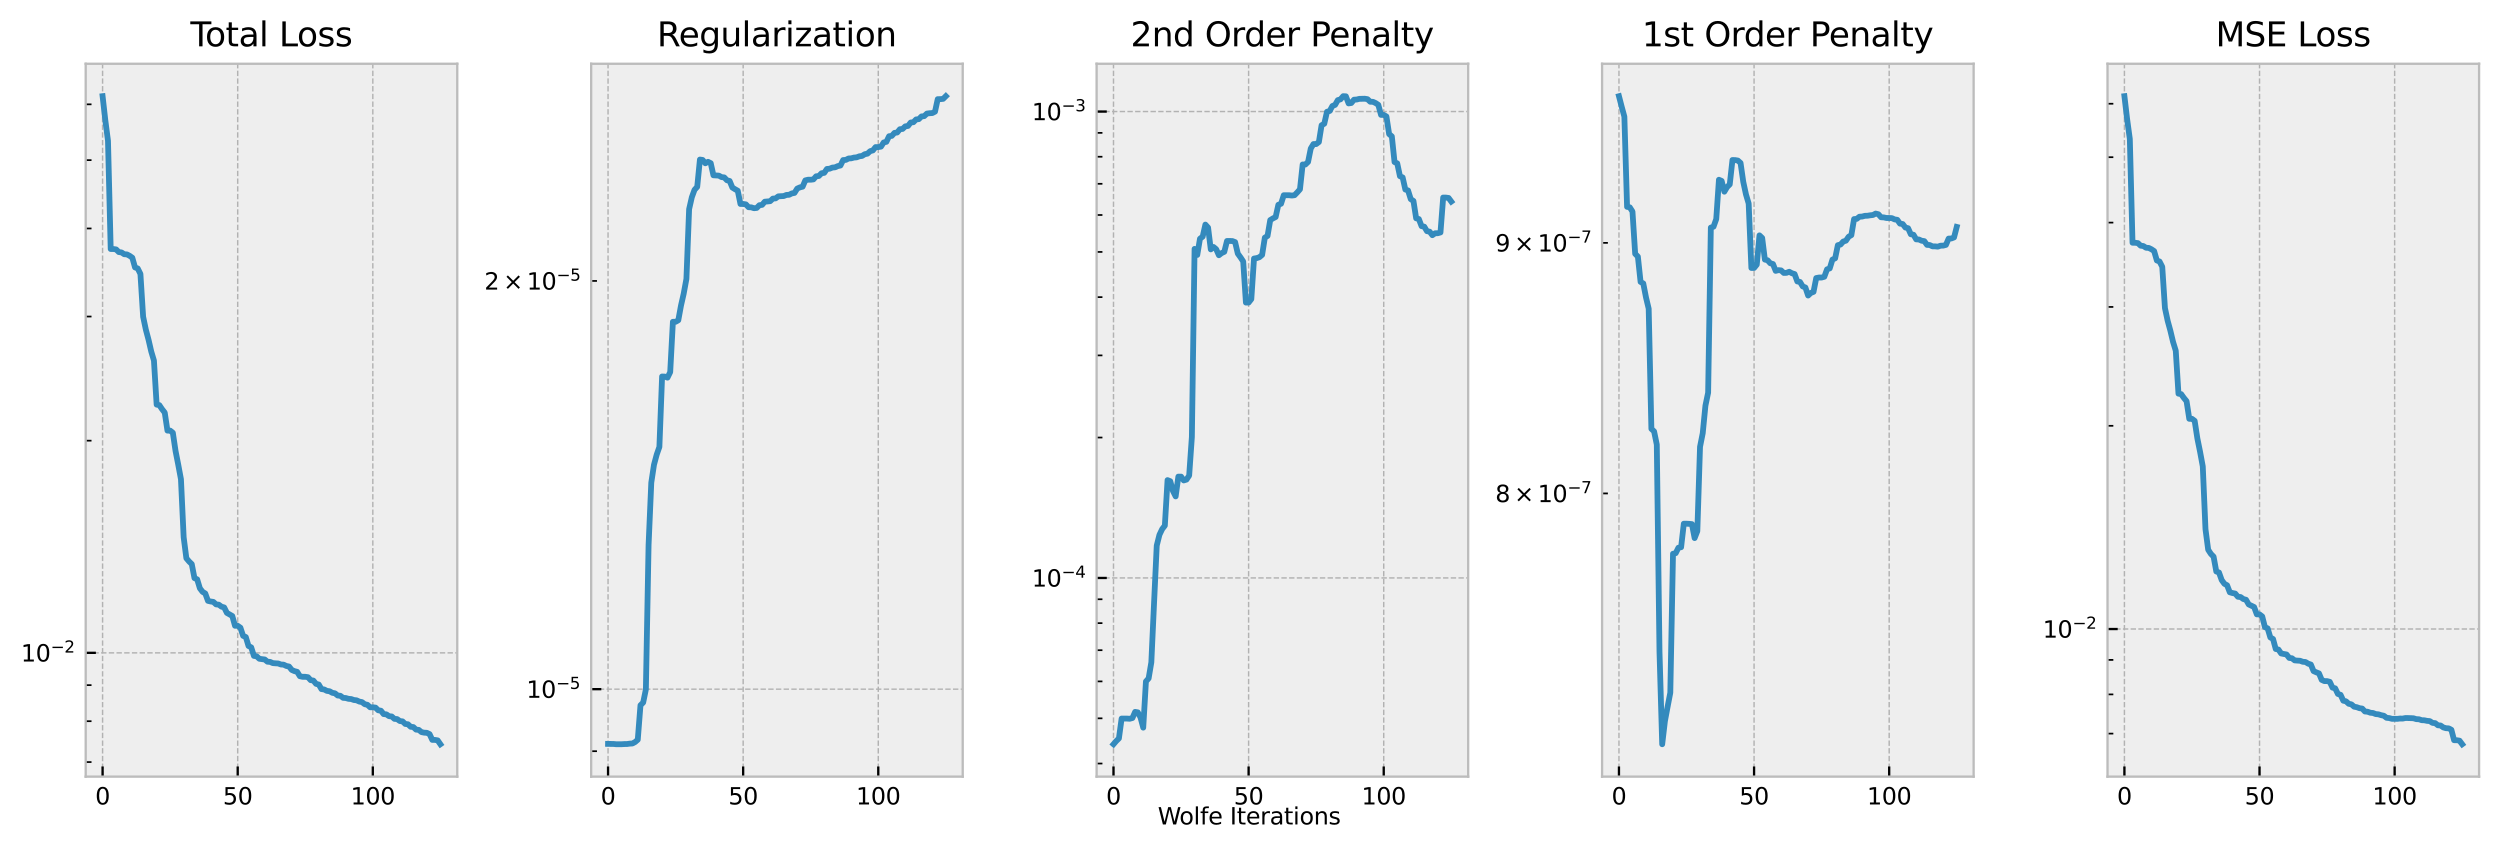 <?xml version="1.0" encoding="utf-8" standalone="no"?>
<!DOCTYPE svg PUBLIC "-//W3C//DTD SVG 1.1//EN"
  "http://www.w3.org/Graphics/SVG/1.1/DTD/svg11.dtd">
<svg xmlns:xlink="http://www.w3.org/1999/xlink" width="860.551pt" height="292.657pt" viewBox="0 0 860.551 292.657" xmlns="http://www.w3.org/2000/svg" version="1.1">
 <defs>
  <style type="text/css">*{stroke-linejoin: round; stroke-linecap: butt}</style>
 </defs>
 <g id="figure_1">
  <g id="patch_1">
   <path d="M 0 292.657 
L 860.551 292.657 
L 860.551 0 
L 0 0 
z
" style="fill: #ffffff"/>
  </g>
  <g id="axes_1">
   <g id="patch_2">
    <path d="M 29.5 267.333 
L 157.398 267.333 
L 157.398 21.953 
L 29.5 21.953 
z
" style="fill: #eeeeee"/>
   </g>
   <g id="matplotlib.axis_1">
    <g id="xtick_1">
     <g id="line2d_1">
      <path d="M 35.314 267.333 
L 35.314 21.953 
" clip-path="url(#p3026dbec13)" style="fill: none; stroke-dasharray: 1.85,0.8; stroke-dashoffset: 0; stroke: #b2b2b2; stroke-width: 0.5"/>
     </g>
     <g id="line2d_2">
      <defs>
       <path id="m253919954c" d="M 0 0 
L 0 -3.5 
" style="stroke: #000000; stroke-width: 0.8"/>
      </defs>
      <g>
       <use xlink:href="#m253919954c" x="35.314" y="267.333" style="stroke: #000000; stroke-width: 0.8"/>
      </g>
     </g>
     <g id="text_1">
      <!-- 0 -->
      <g transform="translate(32.769 276.912) scale(0.08 -0.08)">
       <defs>
        <path id="DejaVuSans-30" d="M 2034 4250 
Q 1547 4250 1301 3770 
Q 1056 3291 1056 2328 
Q 1056 1369 1301 889 
Q 1547 409 2034 409 
Q 2525 409 2770 889 
Q 3016 1369 3016 2328 
Q 3016 3291 2770 3770 
Q 2525 4250 2034 4250 
z
M 2034 4750 
Q 2819 4750 3233 4129 
Q 3647 3509 3647 2328 
Q 3647 1150 3233 529 
Q 2819 -91 2034 -91 
Q 1250 -91 836 529 
Q 422 1150 422 2328 
Q 422 3509 836 4129 
Q 1250 4750 2034 4750 
z
" transform="scale(0.016)"/>
       </defs>
       <use xlink:href="#DejaVuSans-30"/>
      </g>
     </g>
    </g>
    <g id="xtick_2">
     <g id="line2d_3">
      <path d="M 81.822 267.333 
L 81.822 21.953 
" clip-path="url(#p3026dbec13)" style="fill: none; stroke-dasharray: 1.85,0.8; stroke-dashoffset: 0; stroke: #b2b2b2; stroke-width: 0.5"/>
     </g>
     <g id="line2d_4">
      <g>
       <use xlink:href="#m253919954c" x="81.822" y="267.333" style="stroke: #000000; stroke-width: 0.8"/>
      </g>
     </g>
     <g id="text_2">
      <!-- 50 -->
      <g transform="translate(76.732 276.912) scale(0.08 -0.08)">
       <defs>
        <path id="DejaVuSans-35" d="M 691 4666 
L 3169 4666 
L 3169 4134 
L 1269 4134 
L 1269 2991 
Q 1406 3038 1543 3061 
Q 1681 3084 1819 3084 
Q 2600 3084 3056 2656 
Q 3513 2228 3513 1497 
Q 3513 744 3044 326 
Q 2575 -91 1722 -91 
Q 1428 -91 1123 -41 
Q 819 9 494 109 
L 494 744 
Q 775 591 1075 516 
Q 1375 441 1709 441 
Q 2250 441 2565 725 
Q 2881 1009 2881 1497 
Q 2881 1984 2565 2268 
Q 2250 2553 1709 2553 
Q 1456 2553 1204 2497 
Q 953 2441 691 2322 
L 691 4666 
z
" transform="scale(0.016)"/>
       </defs>
       <use xlink:href="#DejaVuSans-35"/>
       <use xlink:href="#DejaVuSans-30" x="63.623"/>
      </g>
     </g>
    </g>
    <g id="xtick_3">
     <g id="line2d_5">
      <path d="M 128.33 267.333 
L 128.33 21.953 
" clip-path="url(#p3026dbec13)" style="fill: none; stroke-dasharray: 1.85,0.8; stroke-dashoffset: 0; stroke: #b2b2b2; stroke-width: 0.5"/>
     </g>
     <g id="line2d_6">
      <g>
       <use xlink:href="#m253919954c" x="128.33" y="267.333" style="stroke: #000000; stroke-width: 0.8"/>
      </g>
     </g>
     <g id="text_3">
      <!-- 100 -->
      <g transform="translate(120.695 276.912) scale(0.08 -0.08)">
       <defs>
        <path id="DejaVuSans-31" d="M 794 531 
L 1825 531 
L 1825 4091 
L 703 3866 
L 703 4441 
L 1819 4666 
L 2450 4666 
L 2450 531 
L 3481 531 
L 3481 0 
L 794 0 
L 794 531 
z
" transform="scale(0.016)"/>
       </defs>
       <use xlink:href="#DejaVuSans-31"/>
       <use xlink:href="#DejaVuSans-30" x="63.623"/>
       <use xlink:href="#DejaVuSans-30" x="127.246"/>
      </g>
     </g>
    </g>
   </g>
   <g id="matplotlib.axis_2">
    <g id="ytick_1">
     <g id="line2d_7">
      <path d="M 29.5 224.727 
L 157.398 224.727 
" clip-path="url(#p3026dbec13)" style="fill: none; stroke-dasharray: 1.85,0.8; stroke-dashoffset: 0; stroke: #b2b2b2; stroke-width: 0.5"/>
     </g>
     <g id="line2d_8">
      <defs>
       <path id="m7baa7eb870" d="M 0 0 
L 3.5 0 
" style="stroke: #000000; stroke-width: 0.8"/>
      </defs>
      <g>
       <use xlink:href="#m7baa7eb870" x="29.5" y="224.727" style="stroke: #000000; stroke-width: 0.8"/>
      </g>
     </g>
     <g id="text_4">
      <!-- $\mathdefault{10^{-2}}$ -->
      <g transform="translate(7.2 227.767) scale(0.08 -0.08)">
       <defs>
        <path id="DejaVuSans-2212" d="M 678 2272 
L 4684 2272 
L 4684 1741 
L 678 1741 
L 678 2272 
z
" transform="scale(0.016)"/>
        <path id="DejaVuSans-32" d="M 1228 531 
L 3431 531 
L 3431 0 
L 469 0 
L 469 531 
Q 828 903 1448 1529 
Q 2069 2156 2228 2338 
Q 2531 2678 2651 2914 
Q 2772 3150 2772 3378 
Q 2772 3750 2511 3984 
Q 2250 4219 1831 4219 
Q 1534 4219 1204 4116 
Q 875 4013 500 3803 
L 500 4441 
Q 881 4594 1212 4672 
Q 1544 4750 1819 4750 
Q 2544 4750 2975 4387 
Q 3406 4025 3406 3419 
Q 3406 3131 3298 2873 
Q 3191 2616 2906 2266 
Q 2828 2175 2409 1742 
Q 1991 1309 1228 531 
z
" transform="scale(0.016)"/>
       </defs>
       <use xlink:href="#DejaVuSans-31" transform="translate(0 0.766)"/>
       <use xlink:href="#DejaVuSans-30" transform="translate(63.623 0.766)"/>
       <use xlink:href="#DejaVuSans-2212" transform="translate(128.203 39.047) scale(0.7)"/>
       <use xlink:href="#DejaVuSans-32" transform="translate(186.855 39.047) scale(0.7)"/>
      </g>
     </g>
    </g>
    <g id="ytick_2">
     <g id="line2d_9">
      <defs>
       <path id="ma55ca55dfb" d="M 0 0 
L 2 0 
" style="stroke: #000000; stroke-width: 0.6"/>
      </defs>
      <g>
       <use xlink:href="#ma55ca55dfb" x="29.5" y="262.314" style="stroke: #000000; stroke-width: 0.6"/>
      </g>
     </g>
    </g>
    <g id="ytick_3">
     <g id="line2d_10">
      <g>
       <use xlink:href="#ma55ca55dfb" x="29.5" y="248.242" style="stroke: #000000; stroke-width: 0.6"/>
      </g>
     </g>
    </g>
    <g id="ytick_4">
     <g id="line2d_11">
      <g>
       <use xlink:href="#ma55ca55dfb" x="29.5" y="235.83" style="stroke: #000000; stroke-width: 0.6"/>
      </g>
     </g>
    </g>
    <g id="ytick_5">
     <g id="line2d_12">
      <g>
       <use xlink:href="#ma55ca55dfb" x="29.5" y="151.683" style="stroke: #000000; stroke-width: 0.6"/>
      </g>
     </g>
    </g>
    <g id="ytick_6">
     <g id="line2d_13">
      <g>
       <use xlink:href="#ma55ca55dfb" x="29.5" y="108.956" style="stroke: #000000; stroke-width: 0.6"/>
      </g>
     </g>
    </g>
    <g id="ytick_7">
     <g id="line2d_14">
      <g>
       <use xlink:href="#ma55ca55dfb" x="29.5" y="78.64" style="stroke: #000000; stroke-width: 0.6"/>
      </g>
     </g>
    </g>
    <g id="ytick_8">
     <g id="line2d_15">
      <g>
       <use xlink:href="#ma55ca55dfb" x="29.5" y="55.125" style="stroke: #000000; stroke-width: 0.6"/>
      </g>
     </g>
    </g>
    <g id="ytick_9">
     <g id="line2d_16">
      <g>
       <use xlink:href="#ma55ca55dfb" x="29.5" y="35.912" style="stroke: #000000; stroke-width: 0.6"/>
      </g>
     </g>
    </g>
   </g>
   <g id="line2d_17">
    <path d="M 35.314 33.107 
L 36.244 41.336 
L 37.174 48.486 
L 38.104 85.709 
L 39.034 85.723 
L 39.964 85.851 
L 40.895 86.771 
L 41.825 86.888 
L 42.755 87.51 
L 43.685 87.568 
L 44.615 88.051 
L 45.545 88.713 
L 46.476 92.047 
L 47.406 92.408 
L 48.336 94.291 
L 49.266 109.014 
L 50.196 113.436 
L 51.126 116.941 
L 52.057 120.972 
L 52.987 124.106 
L 53.917 139.28 
L 54.847 139.452 
L 55.777 140.837 
L 56.707 142.03 
L 57.638 148.223 
L 58.568 148.223 
L 59.498 148.97 
L 60.428 155.244 
L 61.358 159.967 
L 62.288 164.964 
L 63.219 184.921 
L 64.149 192.16 
L 65.079 193.267 
L 66.009 194.177 
L 66.939 198.991 
L 67.869 199.414 
L 68.8 202.499 
L 69.73 203.726 
L 70.66 204.28 
L 71.59 206.828 
L 72.52 207.045 
L 73.45 207.188 
L 74.381 208.046 
L 75.311 208.139 
L 76.241 208.829 
L 77.171 209.097 
L 78.101 210.969 
L 79.031 211.498 
L 79.962 212.042 
L 80.892 215.403 
L 81.822 215.403 
L 82.752 216.056 
L 83.682 218.869 
L 84.612 219.279 
L 85.543 222.357 
L 86.473 222.83 
L 87.403 225.774 
L 88.333 225.909 
L 89.263 226.758 
L 90.193 226.892 
L 91.124 227.007 
L 92.054 227.773 
L 92.984 227.844 
L 93.914 228.254 
L 94.844 228.328 
L 95.774 228.381 
L 96.705 228.735 
L 97.635 228.791 
L 98.565 229.239 
L 99.495 229.431 
L 100.425 230.609 
L 101.355 231.012 
L 102.286 231.251 
L 103.216 232.763 
L 104.146 232.969 
L 105.076 232.969 
L 106.006 233.101 
L 106.936 234.122 
L 107.867 234.264 
L 108.797 235.399 
L 109.727 235.629 
L 110.657 237.205 
L 111.587 237.324 
L 112.517 237.813 
L 113.448 237.944 
L 114.378 238.481 
L 115.308 238.652 
L 116.238 239.41 
L 117.168 239.502 
L 118.098 240.21 
L 119.029 240.275 
L 119.959 240.548 
L 120.889 240.628 
L 121.819 240.96 
L 122.749 241.064 
L 123.679 241.498 
L 124.61 241.68 
L 125.54 242.403 
L 126.47 242.606 
L 127.4 243.465 
L 128.33 243.465 
L 129.26 243.573 
L 130.191 244.493 
L 131.121 244.636 
L 132.051 245.806 
L 132.981 245.881 
L 133.911 246.523 
L 134.841 246.624 
L 135.772 247.446 
L 136.702 247.526 
L 137.632 248.203 
L 138.562 248.314 
L 139.492 249.203 
L 140.422 249.304 
L 141.353 250.169 
L 142.283 250.271 
L 143.213 251.149 
L 144.143 251.241 
L 145.073 252.006 
L 146.003 252.197 
L 146.934 252.249 
L 147.864 252.693 
L 148.794 254.68 
L 149.724 254.696 
L 150.654 254.844 
L 151.584 256.18 
" clip-path="url(#p3026dbec13)" style="fill: none; stroke: #348abd; stroke-width: 2; stroke-linecap: square"/>
   </g>
   <g id="patch_3">
    <path d="M 29.5 267.333 
L 29.5 21.953 
" style="fill: none; stroke: #bcbcbc; stroke-width: 0.8; stroke-linejoin: miter; stroke-linecap: square"/>
   </g>
   <g id="patch_4">
    <path d="M 157.398 267.333 
L 157.398 21.953 
" style="fill: none; stroke: #bcbcbc; stroke-width: 0.8; stroke-linejoin: miter; stroke-linecap: square"/>
   </g>
   <g id="patch_5">
    <path d="M 29.5 267.333 
L 157.398 267.333 
" style="fill: none; stroke: #bcbcbc; stroke-width: 0.8; stroke-linejoin: miter; stroke-linecap: square"/>
   </g>
   <g id="patch_6">
    <path d="M 29.5 21.953 
L 157.398 21.953 
" style="fill: none; stroke: #bcbcbc; stroke-width: 0.8; stroke-linejoin: miter; stroke-linecap: square"/>
   </g>
   <g id="text_5">
    <!-- Total Loss -->
    <g transform="translate(65.533 15.953) scale(0.115 -0.115)">
     <defs>
      <path id="DejaVuSans-54" d="M -19 4666 
L 3928 4666 
L 3928 4134 
L 2272 4134 
L 2272 0 
L 1638 0 
L 1638 4134 
L -19 4134 
L -19 4666 
z
" transform="scale(0.016)"/>
      <path id="DejaVuSans-6f" d="M 1959 3097 
Q 1497 3097 1228 2736 
Q 959 2375 959 1747 
Q 959 1119 1226 758 
Q 1494 397 1959 397 
Q 2419 397 2687 759 
Q 2956 1122 2956 1747 
Q 2956 2369 2687 2733 
Q 2419 3097 1959 3097 
z
M 1959 3584 
Q 2709 3584 3137 3096 
Q 3566 2609 3566 1747 
Q 3566 888 3137 398 
Q 2709 -91 1959 -91 
Q 1206 -91 779 398 
Q 353 888 353 1747 
Q 353 2609 779 3096 
Q 1206 3584 1959 3584 
z
" transform="scale(0.016)"/>
      <path id="DejaVuSans-74" d="M 1172 4494 
L 1172 3500 
L 2356 3500 
L 2356 3053 
L 1172 3053 
L 1172 1153 
Q 1172 725 1289 603 
Q 1406 481 1766 481 
L 2356 481 
L 2356 0 
L 1766 0 
Q 1100 0 847 248 
Q 594 497 594 1153 
L 594 3053 
L 172 3053 
L 172 3500 
L 594 3500 
L 594 4494 
L 1172 4494 
z
" transform="scale(0.016)"/>
      <path id="DejaVuSans-61" d="M 2194 1759 
Q 1497 1759 1228 1600 
Q 959 1441 959 1056 
Q 959 750 1161 570 
Q 1363 391 1709 391 
Q 2188 391 2477 730 
Q 2766 1069 2766 1631 
L 2766 1759 
L 2194 1759 
z
M 3341 1997 
L 3341 0 
L 2766 0 
L 2766 531 
Q 2569 213 2275 61 
Q 1981 -91 1556 -91 
Q 1019 -91 701 211 
Q 384 513 384 1019 
Q 384 1609 779 1909 
Q 1175 2209 1959 2209 
L 2766 2209 
L 2766 2266 
Q 2766 2663 2505 2880 
Q 2244 3097 1772 3097 
Q 1472 3097 1187 3025 
Q 903 2953 641 2809 
L 641 3341 
Q 956 3463 1253 3523 
Q 1550 3584 1831 3584 
Q 2591 3584 2966 3190 
Q 3341 2797 3341 1997 
z
" transform="scale(0.016)"/>
      <path id="DejaVuSans-6c" d="M 603 4863 
L 1178 4863 
L 1178 0 
L 603 0 
L 603 4863 
z
" transform="scale(0.016)"/>
      <path id="DejaVuSans-20" transform="scale(0.016)"/>
      <path id="DejaVuSans-4c" d="M 628 4666 
L 1259 4666 
L 1259 531 
L 3531 531 
L 3531 0 
L 628 0 
L 628 4666 
z
" transform="scale(0.016)"/>
      <path id="DejaVuSans-73" d="M 2834 3397 
L 2834 2853 
Q 2591 2978 2328 3040 
Q 2066 3103 1784 3103 
Q 1356 3103 1142 2972 
Q 928 2841 928 2578 
Q 928 2378 1081 2264 
Q 1234 2150 1697 2047 
L 1894 2003 
Q 2506 1872 2764 1633 
Q 3022 1394 3022 966 
Q 3022 478 2636 193 
Q 2250 -91 1575 -91 
Q 1294 -91 989 -36 
Q 684 19 347 128 
L 347 722 
Q 666 556 975 473 
Q 1284 391 1588 391 
Q 1994 391 2212 530 
Q 2431 669 2431 922 
Q 2431 1156 2273 1281 
Q 2116 1406 1581 1522 
L 1381 1569 
Q 847 1681 609 1914 
Q 372 2147 372 2553 
Q 372 3047 722 3315 
Q 1072 3584 1716 3584 
Q 2034 3584 2315 3537 
Q 2597 3491 2834 3397 
z
" transform="scale(0.016)"/>
     </defs>
     <use xlink:href="#DejaVuSans-54"/>
     <use xlink:href="#DejaVuSans-6f" x="44.084"/>
     <use xlink:href="#DejaVuSans-74" x="105.266"/>
     <use xlink:href="#DejaVuSans-61" x="144.475"/>
     <use xlink:href="#DejaVuSans-6c" x="205.754"/>
     <use xlink:href="#DejaVuSans-20" x="233.537"/>
     <use xlink:href="#DejaVuSans-4c" x="265.324"/>
     <use xlink:href="#DejaVuSans-6f" x="319.287"/>
     <use xlink:href="#DejaVuSans-73" x="380.469"/>
     <use xlink:href="#DejaVuSans-73" x="432.568"/>
    </g>
   </g>
  </g>
  <g id="axes_2">
   <g id="patch_7">
    <path d="M 203.488 267.333 
L 331.386 267.333 
L 331.386 21.953 
L 203.488 21.953 
z
" style="fill: #eeeeee"/>
   </g>
   <g id="matplotlib.axis_3">
    <g id="xtick_4">
     <g id="line2d_18">
      <path d="M 209.302 267.333 
L 209.302 21.953 
" clip-path="url(#p55a2478274)" style="fill: none; stroke-dasharray: 1.85,0.8; stroke-dashoffset: 0; stroke: #b2b2b2; stroke-width: 0.5"/>
     </g>
     <g id="line2d_19">
      <g>
       <use xlink:href="#m253919954c" x="209.302" y="267.333" style="stroke: #000000; stroke-width: 0.8"/>
      </g>
     </g>
     <g id="text_6">
      <!-- 0 -->
      <g transform="translate(206.757 276.912) scale(0.08 -0.08)">
       <use xlink:href="#DejaVuSans-30"/>
      </g>
     </g>
    </g>
    <g id="xtick_5">
     <g id="line2d_20">
      <path d="M 255.81 267.333 
L 255.81 21.953 
" clip-path="url(#p55a2478274)" style="fill: none; stroke-dasharray: 1.85,0.8; stroke-dashoffset: 0; stroke: #b2b2b2; stroke-width: 0.5"/>
     </g>
     <g id="line2d_21">
      <g>
       <use xlink:href="#m253919954c" x="255.81" y="267.333" style="stroke: #000000; stroke-width: 0.8"/>
      </g>
     </g>
     <g id="text_7">
      <!-- 50 -->
      <g transform="translate(250.72 276.912) scale(0.08 -0.08)">
       <use xlink:href="#DejaVuSans-35"/>
       <use xlink:href="#DejaVuSans-30" x="63.623"/>
      </g>
     </g>
    </g>
    <g id="xtick_6">
     <g id="line2d_22">
      <path d="M 302.318 267.333 
L 302.318 21.953 
" clip-path="url(#p55a2478274)" style="fill: none; stroke-dasharray: 1.85,0.8; stroke-dashoffset: 0; stroke: #b2b2b2; stroke-width: 0.5"/>
     </g>
     <g id="line2d_23">
      <g>
       <use xlink:href="#m253919954c" x="302.318" y="267.333" style="stroke: #000000; stroke-width: 0.8"/>
      </g>
     </g>
     <g id="text_8">
      <!-- 100 -->
      <g transform="translate(294.683 276.912) scale(0.08 -0.08)">
       <use xlink:href="#DejaVuSans-31"/>
       <use xlink:href="#DejaVuSans-30" x="63.623"/>
       <use xlink:href="#DejaVuSans-30" x="127.246"/>
      </g>
     </g>
    </g>
   </g>
   <g id="matplotlib.axis_4">
    <g id="ytick_10">
     <g id="line2d_24">
      <path d="M 203.488 237.223 
L 331.386 237.223 
" clip-path="url(#p55a2478274)" style="fill: none; stroke-dasharray: 1.85,0.8; stroke-dashoffset: 0; stroke: #b2b2b2; stroke-width: 0.5"/>
     </g>
     <g id="line2d_25">
      <g>
       <use xlink:href="#m7baa7eb870" x="203.488" y="237.223" style="stroke: #000000; stroke-width: 0.8"/>
      </g>
     </g>
     <g id="text_9">
      <!-- $\mathdefault{10^{-5}}$ -->
      <g transform="translate(181.188 240.263) scale(0.08 -0.08)">
       <use xlink:href="#DejaVuSans-31" transform="translate(0 0.684)"/>
       <use xlink:href="#DejaVuSans-30" transform="translate(63.623 0.684)"/>
       <use xlink:href="#DejaVuSans-2212" transform="translate(128.203 38.966) scale(0.7)"/>
       <use xlink:href="#DejaVuSans-35" transform="translate(186.855 38.966) scale(0.7)"/>
      </g>
     </g>
    </g>
    <g id="ytick_11">
     <g id="line2d_26">
      <g>
       <use xlink:href="#ma55ca55dfb" x="203.488" y="258.583" style="stroke: #000000; stroke-width: 0.6"/>
      </g>
     </g>
    </g>
    <g id="ytick_12">
     <g id="line2d_27">
      <g>
       <use xlink:href="#ma55ca55dfb" x="203.488" y="96.701" style="stroke: #000000; stroke-width: 0.6"/>
      </g>
     </g>
     <g id="text_10">
      <!-- $\mathdefault{2\times10^{-5}}$ -->
      <g transform="translate(166.728 99.741) scale(0.08 -0.08)">
       <defs>
        <path id="DejaVuSans-d7" d="M 4488 3438 
L 3059 2003 
L 4488 575 
L 4116 197 
L 2681 1631 
L 1247 197 
L 878 575 
L 2303 2003 
L 878 3438 
L 1247 3816 
L 2681 2381 
L 4116 3816 
L 4488 3438 
z
" transform="scale(0.016)"/>
       </defs>
       <use xlink:href="#DejaVuSans-32" transform="translate(0 0.684)"/>
       <use xlink:href="#DejaVuSans-d7" transform="translate(81.182 0.684)"/>
       <use xlink:href="#DejaVuSans-31" transform="translate(182.529 0.684)"/>
       <use xlink:href="#DejaVuSans-30" transform="translate(246.152 0.684)"/>
       <use xlink:href="#DejaVuSans-2212" transform="translate(310.732 38.966) scale(0.7)"/>
       <use xlink:href="#DejaVuSans-35" transform="translate(369.385 38.966) scale(0.7)"/>
      </g>
     </g>
    </g>
   </g>
   <g id="line2d_28">
    <path d="M 209.302 256.064 
L 210.232 256.077 
L 211.162 256.087 
L 212.092 256.18 
L 213.022 256.179 
L 213.953 256.175 
L 214.883 256.123 
L 215.813 256.111 
L 216.743 255.977 
L 217.673 255.926 
L 218.603 255.433 
L 219.534 254.621 
L 220.464 242.769 
L 221.394 241.823 
L 222.324 237.306 
L 223.254 187.57 
L 224.184 166.146 
L 225.115 159.988 
L 226.045 156.507 
L 226.975 153.838 
L 227.905 129.595 
L 228.835 129.634 
L 229.765 129.99 
L 230.696 128.082 
L 231.626 110.77 
L 232.556 110.77 
L 233.486 110.224 
L 234.416 105.164 
L 235.346 101.069 
L 236.277 96.006 
L 237.207 72.008 
L 238.137 67.9 
L 239.067 65.35 
L 239.997 64.31 
L 240.927 54.924 
L 241.858 55.053 
L 242.788 56.207 
L 243.718 55.696 
L 244.648 56.164 
L 245.578 60.344 
L 246.508 60.394 
L 247.439 60.452 
L 248.369 60.963 
L 249.299 61.072 
L 250.229 62.045 
L 251.159 62.297 
L 252.089 64.557 
L 253.02 65.134 
L 253.95 65.651 
L 254.88 70.209 
L 255.81 70.209 
L 256.74 70.341 
L 257.67 71.33 
L 258.601 71.37 
L 259.531 71.674 
L 260.461 71.582 
L 261.391 70.642 
L 262.321 70.521 
L 263.251 69.429 
L 264.182 69.346 
L 265.112 69.249 
L 266.042 68.367 
L 266.972 68.29 
L 267.902 67.591 
L 268.832 67.529 
L 269.763 67.486 
L 270.693 67.104 
L 271.623 67.052 
L 272.553 66.58 
L 273.483 66.404 
L 274.413 64.917 
L 275.344 64.498 
L 276.274 64.266 
L 277.204 62.09 
L 278.134 61.866 
L 279.064 61.866 
L 279.994 61.75 
L 280.925 60.687 
L 281.855 60.584 
L 282.785 59.64 
L 283.715 59.495 
L 284.645 58.158 
L 285.575 58.073 
L 286.506 57.687 
L 287.436 57.595 
L 288.366 57.179 
L 289.296 56.977 
L 290.226 55.096 
L 291.156 55.043 
L 292.087 54.554 
L 293.017 54.497 
L 293.947 54.24 
L 294.877 54.161 
L 295.807 53.805 
L 296.737 53.675 
L 297.668 53.084 
L 298.598 52.894 
L 299.528 52.031 
L 300.458 51.779 
L 301.388 50.631 
L 302.318 50.631 
L 303.249 50.473 
L 304.179 49.032 
L 305.109 48.821 
L 306.039 46.893 
L 306.969 46.778 
L 307.899 45.74 
L 308.83 45.615 
L 309.76 44.483 
L 310.69 44.384 
L 311.62 43.489 
L 312.55 43.358 
L 313.48 42.175 
L 314.411 42.069 
L 315.341 41.115 
L 316.271 41.012 
L 317.201 40.078 
L 318.131 39.98 
L 319.061 39.097 
L 319.992 38.974 
L 320.922 38.919 
L 321.852 38.431 
L 322.782 34.132 
L 323.712 34.122 
L 324.642 34.03 
L 325.573 33.107 
" clip-path="url(#p55a2478274)" style="fill: none; stroke: #348abd; stroke-width: 2; stroke-linecap: square"/>
   </g>
   <g id="patch_8">
    <path d="M 203.488 267.333 
L 203.488 21.953 
" style="fill: none; stroke: #bcbcbc; stroke-width: 0.8; stroke-linejoin: miter; stroke-linecap: square"/>
   </g>
   <g id="patch_9">
    <path d="M 331.386 267.333 
L 331.386 21.953 
" style="fill: none; stroke: #bcbcbc; stroke-width: 0.8; stroke-linejoin: miter; stroke-linecap: square"/>
   </g>
   <g id="patch_10">
    <path d="M 203.488 267.333 
L 331.386 267.333 
" style="fill: none; stroke: #bcbcbc; stroke-width: 0.8; stroke-linejoin: miter; stroke-linecap: square"/>
   </g>
   <g id="patch_11">
    <path d="M 203.488 21.953 
L 331.386 21.953 
" style="fill: none; stroke: #bcbcbc; stroke-width: 0.8; stroke-linejoin: miter; stroke-linecap: square"/>
   </g>
   <g id="text_11">
    <!-- Regularization -->
    <g transform="translate(226.159 15.953) scale(0.115 -0.115)">
     <defs>
      <path id="DejaVuSans-52" d="M 2841 2188 
Q 3044 2119 3236 1894 
Q 3428 1669 3622 1275 
L 4263 0 
L 3584 0 
L 2988 1197 
Q 2756 1666 2539 1819 
Q 2322 1972 1947 1972 
L 1259 1972 
L 1259 0 
L 628 0 
L 628 4666 
L 2053 4666 
Q 2853 4666 3247 4331 
Q 3641 3997 3641 3322 
Q 3641 2881 3436 2590 
Q 3231 2300 2841 2188 
z
M 1259 4147 
L 1259 2491 
L 2053 2491 
Q 2509 2491 2742 2702 
Q 2975 2913 2975 3322 
Q 2975 3731 2742 3939 
Q 2509 4147 2053 4147 
L 1259 4147 
z
" transform="scale(0.016)"/>
      <path id="DejaVuSans-65" d="M 3597 1894 
L 3597 1613 
L 953 1613 
Q 991 1019 1311 708 
Q 1631 397 2203 397 
Q 2534 397 2845 478 
Q 3156 559 3463 722 
L 3463 178 
Q 3153 47 2828 -22 
Q 2503 -91 2169 -91 
Q 1331 -91 842 396 
Q 353 884 353 1716 
Q 353 2575 817 3079 
Q 1281 3584 2069 3584 
Q 2775 3584 3186 3129 
Q 3597 2675 3597 1894 
z
M 3022 2063 
Q 3016 2534 2758 2815 
Q 2500 3097 2075 3097 
Q 1594 3097 1305 2825 
Q 1016 2553 972 2059 
L 3022 2063 
z
" transform="scale(0.016)"/>
      <path id="DejaVuSans-67" d="M 2906 1791 
Q 2906 2416 2648 2759 
Q 2391 3103 1925 3103 
Q 1463 3103 1205 2759 
Q 947 2416 947 1791 
Q 947 1169 1205 825 
Q 1463 481 1925 481 
Q 2391 481 2648 825 
Q 2906 1169 2906 1791 
z
M 3481 434 
Q 3481 -459 3084 -895 
Q 2688 -1331 1869 -1331 
Q 1566 -1331 1297 -1286 
Q 1028 -1241 775 -1147 
L 775 -588 
Q 1028 -725 1275 -790 
Q 1522 -856 1778 -856 
Q 2344 -856 2625 -561 
Q 2906 -266 2906 331 
L 2906 616 
Q 2728 306 2450 153 
Q 2172 0 1784 0 
Q 1141 0 747 490 
Q 353 981 353 1791 
Q 353 2603 747 3093 
Q 1141 3584 1784 3584 
Q 2172 3584 2450 3431 
Q 2728 3278 2906 2969 
L 2906 3500 
L 3481 3500 
L 3481 434 
z
" transform="scale(0.016)"/>
      <path id="DejaVuSans-75" d="M 544 1381 
L 544 3500 
L 1119 3500 
L 1119 1403 
Q 1119 906 1312 657 
Q 1506 409 1894 409 
Q 2359 409 2629 706 
Q 2900 1003 2900 1516 
L 2900 3500 
L 3475 3500 
L 3475 0 
L 2900 0 
L 2900 538 
Q 2691 219 2414 64 
Q 2138 -91 1772 -91 
Q 1169 -91 856 284 
Q 544 659 544 1381 
z
M 1991 3584 
L 1991 3584 
z
" transform="scale(0.016)"/>
      <path id="DejaVuSans-72" d="M 2631 2963 
Q 2534 3019 2420 3045 
Q 2306 3072 2169 3072 
Q 1681 3072 1420 2755 
Q 1159 2438 1159 1844 
L 1159 0 
L 581 0 
L 581 3500 
L 1159 3500 
L 1159 2956 
Q 1341 3275 1631 3429 
Q 1922 3584 2338 3584 
Q 2397 3584 2469 3576 
Q 2541 3569 2628 3553 
L 2631 2963 
z
" transform="scale(0.016)"/>
      <path id="DejaVuSans-69" d="M 603 3500 
L 1178 3500 
L 1178 0 
L 603 0 
L 603 3500 
z
M 603 4863 
L 1178 4863 
L 1178 4134 
L 603 4134 
L 603 4863 
z
" transform="scale(0.016)"/>
      <path id="DejaVuSans-7a" d="M 353 3500 
L 3084 3500 
L 3084 2975 
L 922 459 
L 3084 459 
L 3084 0 
L 275 0 
L 275 525 
L 2438 3041 
L 353 3041 
L 353 3500 
z
" transform="scale(0.016)"/>
      <path id="DejaVuSans-6e" d="M 3513 2113 
L 3513 0 
L 2938 0 
L 2938 2094 
Q 2938 2591 2744 2837 
Q 2550 3084 2163 3084 
Q 1697 3084 1428 2787 
Q 1159 2491 1159 1978 
L 1159 0 
L 581 0 
L 581 3500 
L 1159 3500 
L 1159 2956 
Q 1366 3272 1645 3428 
Q 1925 3584 2291 3584 
Q 2894 3584 3203 3211 
Q 3513 2838 3513 2113 
z
" transform="scale(0.016)"/>
     </defs>
     <use xlink:href="#DejaVuSans-52"/>
     <use xlink:href="#DejaVuSans-65" x="64.982"/>
     <use xlink:href="#DejaVuSans-67" x="126.506"/>
     <use xlink:href="#DejaVuSans-75" x="189.982"/>
     <use xlink:href="#DejaVuSans-6c" x="253.361"/>
     <use xlink:href="#DejaVuSans-61" x="281.145"/>
     <use xlink:href="#DejaVuSans-72" x="342.424"/>
     <use xlink:href="#DejaVuSans-69" x="383.537"/>
     <use xlink:href="#DejaVuSans-7a" x="411.32"/>
     <use xlink:href="#DejaVuSans-61" x="463.811"/>
     <use xlink:href="#DejaVuSans-74" x="525.09"/>
     <use xlink:href="#DejaVuSans-69" x="564.299"/>
     <use xlink:href="#DejaVuSans-6f" x="592.082"/>
     <use xlink:href="#DejaVuSans-6e" x="653.264"/>
    </g>
   </g>
  </g>
  <g id="axes_3">
   <g id="patch_12">
    <path d="M 377.477 267.333 
L 505.374 267.333 
L 505.374 21.953 
L 377.477 21.953 
z
" style="fill: #eeeeee"/>
   </g>
   <g id="matplotlib.axis_5">
    <g id="xtick_7">
     <g id="line2d_29">
      <path d="M 383.29 267.333 
L 383.29 21.953 
" clip-path="url(#p453c98ba8f)" style="fill: none; stroke-dasharray: 1.85,0.8; stroke-dashoffset: 0; stroke: #b2b2b2; stroke-width: 0.5"/>
     </g>
     <g id="line2d_30">
      <g>
       <use xlink:href="#m253919954c" x="383.29" y="267.333" style="stroke: #000000; stroke-width: 0.8"/>
      </g>
     </g>
     <g id="text_12">
      <!-- 0 -->
      <g transform="translate(380.745 276.912) scale(0.08 -0.08)">
       <use xlink:href="#DejaVuSans-30"/>
      </g>
     </g>
    </g>
    <g id="xtick_8">
     <g id="line2d_31">
      <path d="M 429.798 267.333 
L 429.798 21.953 
" clip-path="url(#p453c98ba8f)" style="fill: none; stroke-dasharray: 1.85,0.8; stroke-dashoffset: 0; stroke: #b2b2b2; stroke-width: 0.5"/>
     </g>
     <g id="line2d_32">
      <g>
       <use xlink:href="#m253919954c" x="429.798" y="267.333" style="stroke: #000000; stroke-width: 0.8"/>
      </g>
     </g>
     <g id="text_13">
      <!-- 50 -->
      <g transform="translate(424.708 276.912) scale(0.08 -0.08)">
       <use xlink:href="#DejaVuSans-35"/>
       <use xlink:href="#DejaVuSans-30" x="63.623"/>
      </g>
     </g>
    </g>
    <g id="xtick_9">
     <g id="line2d_33">
      <path d="M 476.307 267.333 
L 476.307 21.953 
" clip-path="url(#p453c98ba8f)" style="fill: none; stroke-dasharray: 1.85,0.8; stroke-dashoffset: 0; stroke: #b2b2b2; stroke-width: 0.5"/>
     </g>
     <g id="line2d_34">
      <g>
       <use xlink:href="#m253919954c" x="476.307" y="267.333" style="stroke: #000000; stroke-width: 0.8"/>
      </g>
     </g>
     <g id="text_14">
      <!-- 100 -->
      <g transform="translate(468.672 276.912) scale(0.08 -0.08)">
       <use xlink:href="#DejaVuSans-31"/>
       <use xlink:href="#DejaVuSans-30" x="63.623"/>
       <use xlink:href="#DejaVuSans-30" x="127.246"/>
      </g>
     </g>
    </g>
   </g>
   <g id="matplotlib.axis_6">
    <g id="ytick_13">
     <g id="line2d_35">
      <path d="M 377.477 198.941 
L 505.374 198.941 
" clip-path="url(#p453c98ba8f)" style="fill: none; stroke-dasharray: 1.85,0.8; stroke-dashoffset: 0; stroke: #b2b2b2; stroke-width: 0.5"/>
     </g>
     <g id="line2d_36">
      <g>
       <use xlink:href="#m7baa7eb870" x="377.477" y="198.941" style="stroke: #000000; stroke-width: 0.8"/>
      </g>
     </g>
     <g id="text_15">
      <!-- $\mathdefault{10^{-4}}$ -->
      <g transform="translate(355.177 201.98) scale(0.08 -0.08)">
       <defs>
        <path id="DejaVuSans-34" d="M 2419 4116 
L 825 1625 
L 2419 1625 
L 2419 4116 
z
M 2253 4666 
L 3047 4666 
L 3047 1625 
L 3713 1625 
L 3713 1100 
L 3047 1100 
L 3047 0 
L 2419 0 
L 2419 1100 
L 313 1100 
L 313 1709 
L 2253 4666 
z
" transform="scale(0.016)"/>
       </defs>
       <use xlink:href="#DejaVuSans-31" transform="translate(0 0.684)"/>
       <use xlink:href="#DejaVuSans-30" transform="translate(63.623 0.684)"/>
       <use xlink:href="#DejaVuSans-2212" transform="translate(128.203 38.966) scale(0.7)"/>
       <use xlink:href="#DejaVuSans-34" transform="translate(186.855 38.966) scale(0.7)"/>
      </g>
     </g>
    </g>
    <g id="ytick_14">
     <g id="line2d_37">
      <path d="M 377.477 38.398 
L 505.374 38.398 
" clip-path="url(#p453c98ba8f)" style="fill: none; stroke-dasharray: 1.85,0.8; stroke-dashoffset: 0; stroke: #b2b2b2; stroke-width: 0.5"/>
     </g>
     <g id="line2d_38">
      <g>
       <use xlink:href="#m7baa7eb870" x="377.477" y="38.398" style="stroke: #000000; stroke-width: 0.8"/>
      </g>
     </g>
     <g id="text_16">
      <!-- $\mathdefault{10^{-3}}$ -->
      <g transform="translate(355.177 41.438) scale(0.08 -0.08)">
       <defs>
        <path id="DejaVuSans-33" d="M 2597 2516 
Q 3050 2419 3304 2112 
Q 3559 1806 3559 1356 
Q 3559 666 3084 287 
Q 2609 -91 1734 -91 
Q 1441 -91 1130 -33 
Q 819 25 488 141 
L 488 750 
Q 750 597 1062 519 
Q 1375 441 1716 441 
Q 2309 441 2620 675 
Q 2931 909 2931 1356 
Q 2931 1769 2642 2001 
Q 2353 2234 1838 2234 
L 1294 2234 
L 1294 2753 
L 1863 2753 
Q 2328 2753 2575 2939 
Q 2822 3125 2822 3475 
Q 2822 3834 2567 4026 
Q 2313 4219 1838 4219 
Q 1578 4219 1281 4162 
Q 984 4106 628 3988 
L 628 4550 
Q 988 4650 1302 4700 
Q 1616 4750 1894 4750 
Q 2613 4750 3031 4423 
Q 3450 4097 3450 3541 
Q 3450 3153 3228 2886 
Q 3006 2619 2597 2516 
z
" transform="scale(0.016)"/>
       </defs>
       <use xlink:href="#DejaVuSans-31" transform="translate(0 0.766)"/>
       <use xlink:href="#DejaVuSans-30" transform="translate(63.623 0.766)"/>
       <use xlink:href="#DejaVuSans-2212" transform="translate(128.203 39.047) scale(0.7)"/>
       <use xlink:href="#DejaVuSans-33" transform="translate(186.855 39.047) scale(0.7)"/>
      </g>
     </g>
    </g>
    <g id="ytick_15">
     <g id="line2d_39">
      <g>
       <use xlink:href="#ma55ca55dfb" x="377.477" y="262.827" style="stroke: #000000; stroke-width: 0.6"/>
      </g>
     </g>
    </g>
    <g id="ytick_16">
     <g id="line2d_40">
      <g>
       <use xlink:href="#ma55ca55dfb" x="377.477" y="247.269" style="stroke: #000000; stroke-width: 0.6"/>
      </g>
     </g>
    </g>
    <g id="ytick_17">
     <g id="line2d_41">
      <g>
       <use xlink:href="#ma55ca55dfb" x="377.477" y="234.557" style="stroke: #000000; stroke-width: 0.6"/>
      </g>
     </g>
    </g>
    <g id="ytick_18">
     <g id="line2d_42">
      <g>
       <use xlink:href="#ma55ca55dfb" x="377.477" y="223.809" style="stroke: #000000; stroke-width: 0.6"/>
      </g>
     </g>
    </g>
    <g id="ytick_19">
     <g id="line2d_43">
      <g>
       <use xlink:href="#ma55ca55dfb" x="377.477" y="214.499" style="stroke: #000000; stroke-width: 0.6"/>
      </g>
     </g>
    </g>
    <g id="ytick_20">
     <g id="line2d_44">
      <g>
       <use xlink:href="#ma55ca55dfb" x="377.477" y="206.287" style="stroke: #000000; stroke-width: 0.6"/>
      </g>
     </g>
    </g>
    <g id="ytick_21">
     <g id="line2d_45">
      <g>
       <use xlink:href="#ma55ca55dfb" x="377.477" y="150.613" style="stroke: #000000; stroke-width: 0.6"/>
      </g>
     </g>
    </g>
    <g id="ytick_22">
     <g id="line2d_46">
      <g>
       <use xlink:href="#ma55ca55dfb" x="377.477" y="122.343" style="stroke: #000000; stroke-width: 0.6"/>
      </g>
     </g>
    </g>
    <g id="ytick_23">
     <g id="line2d_47">
      <g>
       <use xlink:href="#ma55ca55dfb" x="377.477" y="102.285" style="stroke: #000000; stroke-width: 0.6"/>
      </g>
     </g>
    </g>
    <g id="ytick_24">
     <g id="line2d_48">
      <g>
       <use xlink:href="#ma55ca55dfb" x="377.477" y="86.726" style="stroke: #000000; stroke-width: 0.6"/>
      </g>
     </g>
    </g>
    <g id="ytick_25">
     <g id="line2d_49">
      <g>
       <use xlink:href="#ma55ca55dfb" x="377.477" y="74.015" style="stroke: #000000; stroke-width: 0.6"/>
      </g>
     </g>
    </g>
    <g id="ytick_26">
     <g id="line2d_50">
      <g>
       <use xlink:href="#ma55ca55dfb" x="377.477" y="63.267" style="stroke: #000000; stroke-width: 0.6"/>
      </g>
     </g>
    </g>
    <g id="ytick_27">
     <g id="line2d_51">
      <g>
       <use xlink:href="#ma55ca55dfb" x="377.477" y="53.957" style="stroke: #000000; stroke-width: 0.6"/>
      </g>
     </g>
    </g>
    <g id="ytick_28">
     <g id="line2d_52">
      <g>
       <use xlink:href="#ma55ca55dfb" x="377.477" y="45.744" style="stroke: #000000; stroke-width: 0.6"/>
      </g>
     </g>
    </g>
   </g>
   <g id="line2d_53">
    <path d="M 383.29 256.18 
L 384.22 255.099 
L 385.15 254.175 
L 386.081 247.344 
L 387.011 247.345 
L 387.941 247.35 
L 388.871 247.412 
L 389.801 247.157 
L 390.731 245.047 
L 391.662 245.206 
L 392.592 246.975 
L 393.522 250.47 
L 394.452 234.573 
L 395.382 233.509 
L 396.312 227.982 
L 397.243 207.708 
L 398.173 187.81 
L 399.103 184.093 
L 400.033 182.14 
L 400.963 180.925 
L 401.893 165.266 
L 402.824 165.644 
L 403.754 169.002 
L 404.684 170.868 
L 405.614 164.06 
L 406.544 164.06 
L 407.474 165.374 
L 408.405 165.09 
L 409.335 163.699 
L 410.265 150.443 
L 411.195 85.674 
L 412.125 87.753 
L 413.055 82.173 
L 413.986 81.458 
L 414.916 77.311 
L 415.846 78.341 
L 416.776 85.84 
L 417.706 85.014 
L 418.636 85.783 
L 419.567 87.855 
L 420.497 87.125 
L 421.427 86.68 
L 422.357 82.953 
L 423.287 82.944 
L 424.217 82.976 
L 425.148 83.335 
L 426.078 87.295 
L 427.008 88.586 
L 427.938 89.992 
L 428.868 104.153 
L 429.798 104.153 
L 430.729 102.958 
L 431.659 88.99 
L 432.589 88.845 
L 433.519 88.531 
L 434.449 87.73 
L 435.379 81.802 
L 436.31 81.216 
L 437.24 75.751 
L 438.17 75.182 
L 439.1 74.701 
L 440.03 70.496 
L 440.96 70.142 
L 441.891 67.205 
L 442.821 67.208 
L 443.751 67.202 
L 444.681 67.311 
L 445.611 67.189 
L 446.541 66.224 
L 447.472 65.165 
L 448.402 56.612 
L 449.332 56.637 
L 450.262 55.744 
L 451.192 51.122 
L 452.122 49.592 
L 453.053 49.592 
L 453.983 48.896 
L 454.913 43.118 
L 455.843 42.588 
L 456.773 38.475 
L 457.703 38.198 
L 458.634 36.487 
L 459.564 36.101 
L 460.494 34.475 
L 461.424 34.199 
L 462.354 33.107 
L 463.284 33.153 
L 464.215 35.599 
L 465.145 35.457 
L 466.075 34.316 
L 467.005 34.257 
L 467.935 34.026 
L 468.865 34.006 
L 469.796 33.982 
L 470.726 34.139 
L 471.656 35.021 
L 472.586 35.047 
L 473.516 35.47 
L 474.446 36.092 
L 475.377 39.543 
L 476.307 39.543 
L 477.237 40.099 
L 478.167 46.145 
L 479.097 46.942 
L 480.027 55.779 
L 480.958 56.226 
L 481.888 60.639 
L 482.818 61.067 
L 483.748 65.239 
L 484.678 65.552 
L 485.608 68.54 
L 486.539 69.17 
L 487.469 75.141 
L 488.399 75.401 
L 489.329 77.845 
L 490.259 78.024 
L 491.189 79.576 
L 492.12 79.746 
L 493.05 80.953 
L 493.98 80.3 
L 494.91 80.282 
L 495.84 80.012 
L 496.77 68 
L 497.701 68.014 
L 498.631 68.139 
L 499.561 69.389 
" clip-path="url(#p453c98ba8f)" style="fill: none; stroke: #348abd; stroke-width: 2; stroke-linecap: square"/>
   </g>
   <g id="patch_13">
    <path d="M 377.477 267.333 
L 377.477 21.953 
" style="fill: none; stroke: #bcbcbc; stroke-width: 0.8; stroke-linejoin: miter; stroke-linecap: square"/>
   </g>
   <g id="patch_14">
    <path d="M 505.374 267.333 
L 505.374 21.953 
" style="fill: none; stroke: #bcbcbc; stroke-width: 0.8; stroke-linejoin: miter; stroke-linecap: square"/>
   </g>
   <g id="patch_15">
    <path d="M 377.477 267.333 
L 505.374 267.333 
" style="fill: none; stroke: #bcbcbc; stroke-width: 0.8; stroke-linejoin: miter; stroke-linecap: square"/>
   </g>
   <g id="patch_16">
    <path d="M 377.477 21.953 
L 505.374 21.953 
" style="fill: none; stroke: #bcbcbc; stroke-width: 0.8; stroke-linejoin: miter; stroke-linecap: square"/>
   </g>
   <g id="text_17">
    <!-- 2nd Order Penalty -->
    <g transform="translate(389.166 15.953) scale(0.115 -0.115)">
     <defs>
      <path id="DejaVuSans-64" d="M 2906 2969 
L 2906 4863 
L 3481 4863 
L 3481 0 
L 2906 0 
L 2906 525 
Q 2725 213 2448 61 
Q 2172 -91 1784 -91 
Q 1150 -91 751 415 
Q 353 922 353 1747 
Q 353 2572 751 3078 
Q 1150 3584 1784 3584 
Q 2172 3584 2448 3432 
Q 2725 3281 2906 2969 
z
M 947 1747 
Q 947 1113 1208 752 
Q 1469 391 1925 391 
Q 2381 391 2643 752 
Q 2906 1113 2906 1747 
Q 2906 2381 2643 2742 
Q 2381 3103 1925 3103 
Q 1469 3103 1208 2742 
Q 947 2381 947 1747 
z
" transform="scale(0.016)"/>
      <path id="DejaVuSans-4f" d="M 2522 4238 
Q 1834 4238 1429 3725 
Q 1025 3213 1025 2328 
Q 1025 1447 1429 934 
Q 1834 422 2522 422 
Q 3209 422 3611 934 
Q 4013 1447 4013 2328 
Q 4013 3213 3611 3725 
Q 3209 4238 2522 4238 
z
M 2522 4750 
Q 3503 4750 4090 4092 
Q 4678 3434 4678 2328 
Q 4678 1225 4090 567 
Q 3503 -91 2522 -91 
Q 1538 -91 948 565 
Q 359 1222 359 2328 
Q 359 3434 948 4092 
Q 1538 4750 2522 4750 
z
" transform="scale(0.016)"/>
      <path id="DejaVuSans-50" d="M 1259 4147 
L 1259 2394 
L 2053 2394 
Q 2494 2394 2734 2622 
Q 2975 2850 2975 3272 
Q 2975 3691 2734 3919 
Q 2494 4147 2053 4147 
L 1259 4147 
z
M 628 4666 
L 2053 4666 
Q 2838 4666 3239 4311 
Q 3641 3956 3641 3272 
Q 3641 2581 3239 2228 
Q 2838 1875 2053 1875 
L 1259 1875 
L 1259 0 
L 628 0 
L 628 4666 
z
" transform="scale(0.016)"/>
      <path id="DejaVuSans-79" d="M 2059 -325 
Q 1816 -950 1584 -1140 
Q 1353 -1331 966 -1331 
L 506 -1331 
L 506 -850 
L 844 -850 
Q 1081 -850 1212 -737 
Q 1344 -625 1503 -206 
L 1606 56 
L 191 3500 
L 800 3500 
L 1894 763 
L 2988 3500 
L 3597 3500 
L 2059 -325 
z
" transform="scale(0.016)"/>
     </defs>
     <use xlink:href="#DejaVuSans-32"/>
     <use xlink:href="#DejaVuSans-6e" x="63.623"/>
     <use xlink:href="#DejaVuSans-64" x="127.002"/>
     <use xlink:href="#DejaVuSans-20" x="190.479"/>
     <use xlink:href="#DejaVuSans-4f" x="222.266"/>
     <use xlink:href="#DejaVuSans-72" x="300.977"/>
     <use xlink:href="#DejaVuSans-64" x="340.34"/>
     <use xlink:href="#DejaVuSans-65" x="403.816"/>
     <use xlink:href="#DejaVuSans-72" x="465.34"/>
     <use xlink:href="#DejaVuSans-20" x="506.453"/>
     <use xlink:href="#DejaVuSans-50" x="538.24"/>
     <use xlink:href="#DejaVuSans-65" x="594.918"/>
     <use xlink:href="#DejaVuSans-6e" x="656.441"/>
     <use xlink:href="#DejaVuSans-61" x="719.82"/>
     <use xlink:href="#DejaVuSans-6c" x="781.1"/>
     <use xlink:href="#DejaVuSans-74" x="808.883"/>
     <use xlink:href="#DejaVuSans-79" x="848.092"/>
    </g>
   </g>
  </g>
  <g id="axes_4">
   <g id="patch_17">
    <path d="M 551.465 267.333 
L 679.363 267.333 
L 679.363 21.953 
L 551.465 21.953 
z
" style="fill: #eeeeee"/>
   </g>
   <g id="matplotlib.axis_7">
    <g id="xtick_10">
     <g id="line2d_54">
      <path d="M 557.278 267.333 
L 557.278 21.953 
" clip-path="url(#p65a563c2b1)" style="fill: none; stroke-dasharray: 1.85,0.8; stroke-dashoffset: 0; stroke: #b2b2b2; stroke-width: 0.5"/>
     </g>
     <g id="line2d_55">
      <g>
       <use xlink:href="#m253919954c" x="557.278" y="267.333" style="stroke: #000000; stroke-width: 0.8"/>
      </g>
     </g>
     <g id="text_18">
      <!-- 0 -->
      <g transform="translate(554.733 276.912) scale(0.08 -0.08)">
       <use xlink:href="#DejaVuSans-30"/>
      </g>
     </g>
    </g>
    <g id="xtick_11">
     <g id="line2d_56">
      <path d="M 603.787 267.333 
L 603.787 21.953 
" clip-path="url(#p65a563c2b1)" style="fill: none; stroke-dasharray: 1.85,0.8; stroke-dashoffset: 0; stroke: #b2b2b2; stroke-width: 0.5"/>
     </g>
     <g id="line2d_57">
      <g>
       <use xlink:href="#m253919954c" x="603.787" y="267.333" style="stroke: #000000; stroke-width: 0.8"/>
      </g>
     </g>
     <g id="text_19">
      <!-- 50 -->
      <g transform="translate(598.697 276.912) scale(0.08 -0.08)">
       <use xlink:href="#DejaVuSans-35"/>
       <use xlink:href="#DejaVuSans-30" x="63.623"/>
      </g>
     </g>
    </g>
    <g id="xtick_12">
     <g id="line2d_58">
      <path d="M 650.295 267.333 
L 650.295 21.953 
" clip-path="url(#p65a563c2b1)" style="fill: none; stroke-dasharray: 1.85,0.8; stroke-dashoffset: 0; stroke: #b2b2b2; stroke-width: 0.5"/>
     </g>
     <g id="line2d_59">
      <g>
       <use xlink:href="#m253919954c" x="650.295" y="267.333" style="stroke: #000000; stroke-width: 0.8"/>
      </g>
     </g>
     <g id="text_20">
      <!-- 100 -->
      <g transform="translate(642.66 276.912) scale(0.08 -0.08)">
       <use xlink:href="#DejaVuSans-31"/>
       <use xlink:href="#DejaVuSans-30" x="63.623"/>
       <use xlink:href="#DejaVuSans-30" x="127.246"/>
      </g>
     </g>
    </g>
   </g>
   <g id="matplotlib.axis_8">
    <g id="ytick_29">
     <g id="line2d_60">
      <g>
       <use xlink:href="#ma55ca55dfb" x="551.465" y="169.85" style="stroke: #000000; stroke-width: 0.6"/>
      </g>
     </g>
     <g id="text_21">
      <!-- $\mathdefault{8\times10^{-7}}$ -->
      <g transform="translate(514.705 172.889) scale(0.08 -0.08)">
       <defs>
        <path id="DejaVuSans-38" d="M 2034 2216 
Q 1584 2216 1326 1975 
Q 1069 1734 1069 1313 
Q 1069 891 1326 650 
Q 1584 409 2034 409 
Q 2484 409 2743 651 
Q 3003 894 3003 1313 
Q 3003 1734 2745 1975 
Q 2488 2216 2034 2216 
z
M 1403 2484 
Q 997 2584 770 2862 
Q 544 3141 544 3541 
Q 544 4100 942 4425 
Q 1341 4750 2034 4750 
Q 2731 4750 3128 4425 
Q 3525 4100 3525 3541 
Q 3525 3141 3298 2862 
Q 3072 2584 2669 2484 
Q 3125 2378 3379 2068 
Q 3634 1759 3634 1313 
Q 3634 634 3220 271 
Q 2806 -91 2034 -91 
Q 1263 -91 848 271 
Q 434 634 434 1313 
Q 434 1759 690 2068 
Q 947 2378 1403 2484 
z
M 1172 3481 
Q 1172 3119 1398 2916 
Q 1625 2713 2034 2713 
Q 2441 2713 2670 2916 
Q 2900 3119 2900 3481 
Q 2900 3844 2670 4047 
Q 2441 4250 2034 4250 
Q 1625 4250 1398 4047 
Q 1172 3844 1172 3481 
z
" transform="scale(0.016)"/>
        <path id="DejaVuSans-37" d="M 525 4666 
L 3525 4666 
L 3525 4397 
L 1831 0 
L 1172 0 
L 2766 4134 
L 525 4134 
L 525 4666 
z
" transform="scale(0.016)"/>
       </defs>
       <use xlink:href="#DejaVuSans-38" transform="translate(0 0.684)"/>
       <use xlink:href="#DejaVuSans-d7" transform="translate(81.182 0.684)"/>
       <use xlink:href="#DejaVuSans-31" transform="translate(182.529 0.684)"/>
       <use xlink:href="#DejaVuSans-30" transform="translate(246.152 0.684)"/>
       <use xlink:href="#DejaVuSans-2212" transform="translate(310.732 38.966) scale(0.7)"/>
       <use xlink:href="#DejaVuSans-37" transform="translate(369.385 38.966) scale(0.7)"/>
      </g>
     </g>
    </g>
    <g id="ytick_30">
     <g id="line2d_61">
      <g>
       <use xlink:href="#ma55ca55dfb" x="551.465" y="83.597" style="stroke: #000000; stroke-width: 0.6"/>
      </g>
     </g>
     <g id="text_22">
      <!-- $\mathdefault{9\times10^{-7}}$ -->
      <g transform="translate(514.705 86.636) scale(0.08 -0.08)">
       <defs>
        <path id="DejaVuSans-39" d="M 703 97 
L 703 672 
Q 941 559 1184 500 
Q 1428 441 1663 441 
Q 2288 441 2617 861 
Q 2947 1281 2994 2138 
Q 2813 1869 2534 1725 
Q 2256 1581 1919 1581 
Q 1219 1581 811 2004 
Q 403 2428 403 3163 
Q 403 3881 828 4315 
Q 1253 4750 1959 4750 
Q 2769 4750 3195 4129 
Q 3622 3509 3622 2328 
Q 3622 1225 3098 567 
Q 2575 -91 1691 -91 
Q 1453 -91 1209 -44 
Q 966 3 703 97 
z
M 1959 2075 
Q 2384 2075 2632 2365 
Q 2881 2656 2881 3163 
Q 2881 3666 2632 3958 
Q 2384 4250 1959 4250 
Q 1534 4250 1286 3958 
Q 1038 3666 1038 3163 
Q 1038 2656 1286 2365 
Q 1534 2075 1959 2075 
z
" transform="scale(0.016)"/>
       </defs>
       <use xlink:href="#DejaVuSans-39" transform="translate(0 0.684)"/>
       <use xlink:href="#DejaVuSans-d7" transform="translate(81.182 0.684)"/>
       <use xlink:href="#DejaVuSans-31" transform="translate(182.529 0.684)"/>
       <use xlink:href="#DejaVuSans-30" transform="translate(246.152 0.684)"/>
       <use xlink:href="#DejaVuSans-2212" transform="translate(310.732 38.966) scale(0.7)"/>
       <use xlink:href="#DejaVuSans-37" transform="translate(369.385 38.966) scale(0.7)"/>
      </g>
     </g>
    </g>
   </g>
   <g id="line2d_62">
    <path d="M 557.278 33.107 
L 558.209 36.703 
L 559.139 40.141 
L 560.069 71.2 
L 560.999 71.361 
L 561.929 72.812 
L 562.859 87.364 
L 563.79 88.327 
L 564.72 97.034 
L 565.65 97.562 
L 566.58 102.348 
L 567.51 106.253 
L 568.44 147.609 
L 569.371 148.499 
L 570.301 153.04 
L 571.231 224.336 
L 572.161 256.18 
L 573.091 248.269 
L 574.021 243.293 
L 574.952 238.433 
L 575.882 190.615 
L 576.812 190.41 
L 577.742 188.539 
L 578.672 188.363 
L 579.602 180.272 
L 580.533 180.272 
L 581.463 180.318 
L 582.393 180.415 
L 583.323 185.218 
L 584.253 182.834 
L 585.183 153.806 
L 586.114 149.121 
L 587.044 139.633 
L 587.974 135.159 
L 588.904 78.345 
L 589.834 78.031 
L 590.764 75.41 
L 591.695 61.876 
L 592.625 62.274 
L 593.555 65.982 
L 594.485 64.408 
L 595.415 63.465 
L 596.345 55.085 
L 597.276 55.109 
L 598.206 55.263 
L 599.136 56.094 
L 600.066 62.594 
L 600.996 66.908 
L 601.926 70.062 
L 602.857 92.234 
L 603.787 92.234 
L 604.717 91.09 
L 605.647 81.021 
L 606.577 81.91 
L 607.507 89.358 
L 608.438 89.592 
L 609.368 90.62 
L 610.298 90.882 
L 611.228 93.234 
L 612.158 92.985 
L 613.088 93.078 
L 614.019 93.952 
L 614.949 93.918 
L 615.879 93.541 
L 616.809 94.053 
L 617.739 94.338 
L 618.669 96.877 
L 619.6 97.052 
L 620.53 98.589 
L 621.46 98.961 
L 622.39 101.728 
L 623.32 100.843 
L 624.25 100.471 
L 625.181 95.71 
L 626.111 95.533 
L 627.041 95.533 
L 627.971 95.266 
L 628.901 92.708 
L 629.831 92.393 
L 630.762 89.357 
L 631.692 88.92 
L 632.622 84.397 
L 633.552 84.175 
L 634.482 83.14 
L 635.412 82.846 
L 636.343 81.481 
L 637.273 80.937 
L 638.203 75.417 
L 639.133 75.337 
L 640.063 74.596 
L 640.993 74.541 
L 641.924 74.29 
L 642.854 74.258 
L 643.784 74.106 
L 644.714 74.002 
L 645.644 73.514 
L 646.574 73.746 
L 647.505 74.787 
L 648.435 74.836 
L 649.365 75.04 
L 650.295 75.04 
L 651.225 75.09 
L 652.155 75.524 
L 653.086 75.664 
L 654.016 76.982 
L 654.946 77.114 
L 655.876 78.326 
L 656.806 78.554 
L 657.736 80.631 
L 658.667 80.805 
L 659.597 82.394 
L 660.527 82.438 
L 661.457 82.862 
L 662.387 83.003 
L 663.317 84.295 
L 664.248 84.343 
L 665.178 84.794 
L 666.108 84.804 
L 667.038 84.905 
L 667.968 84.574 
L 668.898 84.546 
L 669.829 84.299 
L 670.759 82.129 
L 671.689 82.089 
L 672.619 81.727 
L 673.549 78.111 
" clip-path="url(#p65a563c2b1)" style="fill: none; stroke: #348abd; stroke-width: 2; stroke-linecap: square"/>
   </g>
   <g id="patch_18">
    <path d="M 551.465 267.333 
L 551.465 21.953 
" style="fill: none; stroke: #bcbcbc; stroke-width: 0.8; stroke-linejoin: miter; stroke-linecap: square"/>
   </g>
   <g id="patch_19">
    <path d="M 679.363 267.333 
L 679.363 21.953 
" style="fill: none; stroke: #bcbcbc; stroke-width: 0.8; stroke-linejoin: miter; stroke-linecap: square"/>
   </g>
   <g id="patch_20">
    <path d="M 551.465 267.333 
L 679.363 267.333 
" style="fill: none; stroke: #bcbcbc; stroke-width: 0.8; stroke-linejoin: miter; stroke-linecap: square"/>
   </g>
   <g id="patch_21">
    <path d="M 551.465 21.953 
L 679.363 21.953 
" style="fill: none; stroke: #bcbcbc; stroke-width: 0.8; stroke-linejoin: miter; stroke-linecap: square"/>
   </g>
   <g id="text_23">
    <!-- 1st Order Penalty -->
    <g transform="translate(565.203 15.953) scale(0.115 -0.115)">
     <use xlink:href="#DejaVuSans-31"/>
     <use xlink:href="#DejaVuSans-73" x="63.623"/>
     <use xlink:href="#DejaVuSans-74" x="115.723"/>
     <use xlink:href="#DejaVuSans-20" x="154.932"/>
     <use xlink:href="#DejaVuSans-4f" x="186.719"/>
     <use xlink:href="#DejaVuSans-72" x="265.43"/>
     <use xlink:href="#DejaVuSans-64" x="304.793"/>
     <use xlink:href="#DejaVuSans-65" x="368.27"/>
     <use xlink:href="#DejaVuSans-72" x="429.793"/>
     <use xlink:href="#DejaVuSans-20" x="470.906"/>
     <use xlink:href="#DejaVuSans-50" x="502.693"/>
     <use xlink:href="#DejaVuSans-65" x="559.371"/>
     <use xlink:href="#DejaVuSans-6e" x="620.895"/>
     <use xlink:href="#DejaVuSans-61" x="684.273"/>
     <use xlink:href="#DejaVuSans-6c" x="745.553"/>
     <use xlink:href="#DejaVuSans-74" x="773.336"/>
     <use xlink:href="#DejaVuSans-79" x="812.545"/>
    </g>
   </g>
  </g>
  <g id="axes_5">
   <g id="patch_22">
    <path d="M 725.453 267.333 
L 853.351 267.333 
L 853.351 21.953 
L 725.453 21.953 
z
" style="fill: #eeeeee"/>
   </g>
   <g id="matplotlib.axis_9">
    <g id="xtick_13">
     <g id="line2d_63">
      <path d="M 731.267 267.333 
L 731.267 21.953 
" clip-path="url(#p01e20077fe)" style="fill: none; stroke-dasharray: 1.85,0.8; stroke-dashoffset: 0; stroke: #b2b2b2; stroke-width: 0.5"/>
     </g>
     <g id="line2d_64">
      <g>
       <use xlink:href="#m253919954c" x="731.267" y="267.333" style="stroke: #000000; stroke-width: 0.8"/>
      </g>
     </g>
     <g id="text_24">
      <!-- 0 -->
      <g transform="translate(728.722 276.912) scale(0.08 -0.08)">
       <use xlink:href="#DejaVuSans-30"/>
      </g>
     </g>
    </g>
    <g id="xtick_14">
     <g id="line2d_65">
      <path d="M 777.775 267.333 
L 777.775 21.953 
" clip-path="url(#p01e20077fe)" style="fill: none; stroke-dasharray: 1.85,0.8; stroke-dashoffset: 0; stroke: #b2b2b2; stroke-width: 0.5"/>
     </g>
     <g id="line2d_66">
      <g>
       <use xlink:href="#m253919954c" x="777.775" y="267.333" style="stroke: #000000; stroke-width: 0.8"/>
      </g>
     </g>
     <g id="text_25">
      <!-- 50 -->
      <g transform="translate(772.685 276.912) scale(0.08 -0.08)">
       <use xlink:href="#DejaVuSans-35"/>
       <use xlink:href="#DejaVuSans-30" x="63.623"/>
      </g>
     </g>
    </g>
    <g id="xtick_15">
     <g id="line2d_67">
      <path d="M 824.283 267.333 
L 824.283 21.953 
" clip-path="url(#p01e20077fe)" style="fill: none; stroke-dasharray: 1.85,0.8; stroke-dashoffset: 0; stroke: #b2b2b2; stroke-width: 0.5"/>
     </g>
     <g id="line2d_68">
      <g>
       <use xlink:href="#m253919954c" x="824.283" y="267.333" style="stroke: #000000; stroke-width: 0.8"/>
      </g>
     </g>
     <g id="text_26">
      <!-- 100 -->
      <g transform="translate(816.648 276.912) scale(0.08 -0.08)">
       <use xlink:href="#DejaVuSans-31"/>
       <use xlink:href="#DejaVuSans-30" x="63.623"/>
       <use xlink:href="#DejaVuSans-30" x="127.246"/>
      </g>
     </g>
    </g>
   </g>
   <g id="matplotlib.axis_10">
    <g id="ytick_31">
     <g id="line2d_69">
      <path d="M 725.453 216.518 
L 853.351 216.518 
" clip-path="url(#p01e20077fe)" style="fill: none; stroke-dasharray: 1.85,0.8; stroke-dashoffset: 0; stroke: #b2b2b2; stroke-width: 0.5"/>
     </g>
     <g id="line2d_70">
      <g>
       <use xlink:href="#m7baa7eb870" x="725.453" y="216.518" style="stroke: #000000; stroke-width: 0.8"/>
      </g>
     </g>
     <g id="text_27">
      <!-- $\mathdefault{10^{-2}}$ -->
      <g transform="translate(703.153 219.557) scale(0.08 -0.08)">
       <use xlink:href="#DejaVuSans-31" transform="translate(0 0.766)"/>
       <use xlink:href="#DejaVuSans-30" transform="translate(63.623 0.766)"/>
       <use xlink:href="#DejaVuSans-2212" transform="translate(128.203 39.047) scale(0.7)"/>
       <use xlink:href="#DejaVuSans-32" transform="translate(186.855 39.047) scale(0.7)"/>
      </g>
     </g>
    </g>
    <g id="ytick_32">
     <g id="line2d_71">
      <g>
       <use xlink:href="#ma55ca55dfb" x="725.453" y="252.511" style="stroke: #000000; stroke-width: 0.6"/>
      </g>
     </g>
    </g>
    <g id="ytick_33">
     <g id="line2d_72">
      <g>
       <use xlink:href="#ma55ca55dfb" x="725.453" y="239.036" style="stroke: #000000; stroke-width: 0.6"/>
      </g>
     </g>
    </g>
    <g id="ytick_34">
     <g id="line2d_73">
      <g>
       <use xlink:href="#ma55ca55dfb" x="725.453" y="227.15" style="stroke: #000000; stroke-width: 0.6"/>
      </g>
     </g>
    </g>
    <g id="ytick_35">
     <g id="line2d_74">
      <g>
       <use xlink:href="#ma55ca55dfb" x="725.453" y="146.57" style="stroke: #000000; stroke-width: 0.6"/>
      </g>
     </g>
    </g>
    <g id="ytick_36">
     <g id="line2d_75">
      <g>
       <use xlink:href="#ma55ca55dfb" x="725.453" y="105.653" style="stroke: #000000; stroke-width: 0.6"/>
      </g>
     </g>
    </g>
    <g id="ytick_37">
     <g id="line2d_76">
      <g>
       <use xlink:href="#ma55ca55dfb" x="725.453" y="76.621" style="stroke: #000000; stroke-width: 0.6"/>
      </g>
     </g>
    </g>
    <g id="ytick_38">
     <g id="line2d_77">
      <g>
       <use xlink:href="#ma55ca55dfb" x="725.453" y="54.103" style="stroke: #000000; stroke-width: 0.6"/>
      </g>
     </g>
    </g>
    <g id="ytick_39">
     <g id="line2d_78">
      <g>
       <use xlink:href="#ma55ca55dfb" x="725.453" y="35.704" style="stroke: #000000; stroke-width: 0.6"/>
      </g>
     </g>
    </g>
   </g>
   <g id="line2d_79">
    <path d="M 731.267 33.107 
L 732.197 40.995 
L 733.127 47.851 
L 734.057 83.553 
L 734.987 83.567 
L 735.917 83.689 
L 736.848 84.571 
L 737.778 84.684 
L 738.708 85.285 
L 739.638 85.34 
L 740.568 85.8 
L 741.498 86.428 
L 742.429 89.663 
L 743.359 90.012 
L 744.289 91.834 
L 745.219 106.052 
L 746.149 110.408 
L 747.079 113.806 
L 748.01 117.699 
L 748.94 120.727 
L 749.87 135.502 
L 750.8 135.664 
L 751.73 136.966 
L 752.66 138.099 
L 753.591 144.16 
L 754.521 144.16 
L 755.451 144.867 
L 756.381 150.936 
L 757.311 155.524 
L 758.241 160.562 
L 759.172 182.14 
L 760.102 189.232 
L 761.032 190.657 
L 761.962 191.611 
L 762.892 196.712 
L 763.822 197.067 
L 764.753 199.674 
L 765.683 200.954 
L 766.613 201.46 
L 767.543 203.876 
L 768.473 204.141 
L 769.403 204.312 
L 770.334 205.42 
L 771.264 205.513 
L 772.194 206.204 
L 773.124 206.448 
L 774.054 208.059 
L 774.984 208.505 
L 775.915 208.958 
L 776.845 211.478 
L 777.775 211.478 
L 778.705 212.193 
L 779.635 215.874 
L 780.565 216.296 
L 781.496 219.418 
L 782.426 219.954 
L 783.356 223.398 
L 784.286 223.584 
L 785.216 224.931 
L 786.146 225.12 
L 787.077 225.283 
L 788.007 226.478 
L 788.937 226.587 
L 789.867 227.315 
L 790.797 227.391 
L 791.727 227.446 
L 792.658 227.799 
L 793.588 227.871 
L 794.518 228.438 
L 795.448 228.753 
L 796.378 231.005 
L 797.308 231.423 
L 798.239 231.789 
L 799.169 234.017 
L 800.099 234.456 
L 801.029 234.456 
L 801.959 234.7 
L 802.889 236.696 
L 803.82 236.936 
L 804.75 238.872 
L 805.68 239.17 
L 806.61 241.197 
L 807.54 241.401 
L 808.47 242.25 
L 809.401 242.448 
L 810.331 243.256 
L 811.261 243.434 
L 812.191 243.775 
L 813.121 243.905 
L 814.051 244.908 
L 814.982 244.992 
L 815.912 245.339 
L 816.842 245.43 
L 817.772 245.8 
L 818.702 245.882 
L 819.632 246.179 
L 820.563 246.373 
L 821.493 247.08 
L 822.423 247.176 
L 823.353 247.433 
L 824.283 247.433 
L 825.213 247.444 
L 826.144 247.332 
L 827.074 247.347 
L 828.004 247.159 
L 828.934 247.172 
L 829.864 247.203 
L 830.794 247.249 
L 831.725 247.541 
L 832.655 247.583 
L 833.585 247.903 
L 834.515 247.939 
L 835.445 248.139 
L 836.375 248.214 
L 837.306 248.832 
L 838.236 248.918 
L 839.166 249.655 
L 840.096 249.731 
L 841.026 250.391 
L 841.956 250.661 
L 842.887 250.716 
L 843.817 251.208 
L 844.747 254.79 
L 845.677 254.805 
L 846.607 254.944 
L 847.537 256.18 
" clip-path="url(#p01e20077fe)" style="fill: none; stroke: #348abd; stroke-width: 2; stroke-linecap: square"/>
   </g>
   <g id="patch_23">
    <path d="M 725.453 267.333 
L 725.453 21.953 
" style="fill: none; stroke: #bcbcbc; stroke-width: 0.8; stroke-linejoin: miter; stroke-linecap: square"/>
   </g>
   <g id="patch_24">
    <path d="M 853.351 267.333 
L 853.351 21.953 
" style="fill: none; stroke: #bcbcbc; stroke-width: 0.8; stroke-linejoin: miter; stroke-linecap: square"/>
   </g>
   <g id="patch_25">
    <path d="M 725.453 267.333 
L 853.351 267.333 
" style="fill: none; stroke: #bcbcbc; stroke-width: 0.8; stroke-linejoin: miter; stroke-linecap: square"/>
   </g>
   <g id="patch_26">
    <path d="M 725.453 21.953 
L 853.351 21.953 
" style="fill: none; stroke: #bcbcbc; stroke-width: 0.8; stroke-linejoin: miter; stroke-linecap: square"/>
   </g>
   <g id="text_28">
    <!-- MSE Loss -->
    <g transform="translate(762.671 15.953) scale(0.115 -0.115)">
     <defs>
      <path id="DejaVuSans-4d" d="M 628 4666 
L 1569 4666 
L 2759 1491 
L 3956 4666 
L 4897 4666 
L 4897 0 
L 4281 0 
L 4281 4097 
L 3078 897 
L 2444 897 
L 1241 4097 
L 1241 0 
L 628 0 
L 628 4666 
z
" transform="scale(0.016)"/>
      <path id="DejaVuSans-53" d="M 3425 4513 
L 3425 3897 
Q 3066 4069 2747 4153 
Q 2428 4238 2131 4238 
Q 1616 4238 1336 4038 
Q 1056 3838 1056 3469 
Q 1056 3159 1242 3001 
Q 1428 2844 1947 2747 
L 2328 2669 
Q 3034 2534 3370 2195 
Q 3706 1856 3706 1288 
Q 3706 609 3251 259 
Q 2797 -91 1919 -91 
Q 1588 -91 1214 -16 
Q 841 59 441 206 
L 441 856 
Q 825 641 1194 531 
Q 1563 422 1919 422 
Q 2459 422 2753 634 
Q 3047 847 3047 1241 
Q 3047 1584 2836 1778 
Q 2625 1972 2144 2069 
L 1759 2144 
Q 1053 2284 737 2584 
Q 422 2884 422 3419 
Q 422 4038 858 4394 
Q 1294 4750 2059 4750 
Q 2388 4750 2728 4690 
Q 3069 4631 3425 4513 
z
" transform="scale(0.016)"/>
      <path id="DejaVuSans-45" d="M 628 4666 
L 3578 4666 
L 3578 4134 
L 1259 4134 
L 1259 2753 
L 3481 2753 
L 3481 2222 
L 1259 2222 
L 1259 531 
L 3634 531 
L 3634 0 
L 628 0 
L 628 4666 
z
" transform="scale(0.016)"/>
     </defs>
     <use xlink:href="#DejaVuSans-4d"/>
     <use xlink:href="#DejaVuSans-53" x="86.279"/>
     <use xlink:href="#DejaVuSans-45" x="149.756"/>
     <use xlink:href="#DejaVuSans-20" x="212.939"/>
     <use xlink:href="#DejaVuSans-4c" x="244.727"/>
     <use xlink:href="#DejaVuSans-6f" x="298.689"/>
     <use xlink:href="#DejaVuSans-73" x="359.871"/>
     <use xlink:href="#DejaVuSans-73" x="411.971"/>
    </g>
   </g>
  </g>
  <g id="text_29">
   <!-- Wolfe Iterations -->
   <g transform="translate(398.521 283.793) scale(0.08 -0.08)">
    <defs>
     <path id="DejaVuSans-57" d="M 213 4666 
L 850 4666 
L 1831 722 
L 2809 4666 
L 3519 4666 
L 4500 722 
L 5478 4666 
L 6119 4666 
L 4947 0 
L 4153 0 
L 3169 4050 
L 2175 0 
L 1381 0 
L 213 4666 
z
" transform="scale(0.016)"/>
     <path id="DejaVuSans-66" d="M 2375 4863 
L 2375 4384 
L 1825 4384 
Q 1516 4384 1395 4259 
Q 1275 4134 1275 3809 
L 1275 3500 
L 2222 3500 
L 2222 3053 
L 1275 3053 
L 1275 0 
L 697 0 
L 697 3053 
L 147 3053 
L 147 3500 
L 697 3500 
L 697 3744 
Q 697 4328 969 4595 
Q 1241 4863 1831 4863 
L 2375 4863 
z
" transform="scale(0.016)"/>
     <path id="DejaVuSans-49" d="M 628 4666 
L 1259 4666 
L 1259 0 
L 628 0 
L 628 4666 
z
" transform="scale(0.016)"/>
    </defs>
    <use xlink:href="#DejaVuSans-57"/>
    <use xlink:href="#DejaVuSans-6f" x="93.002"/>
    <use xlink:href="#DejaVuSans-6c" x="154.184"/>
    <use xlink:href="#DejaVuSans-66" x="181.967"/>
    <use xlink:href="#DejaVuSans-65" x="217.172"/>
    <use xlink:href="#DejaVuSans-20" x="278.695"/>
    <use xlink:href="#DejaVuSans-49" x="310.482"/>
    <use xlink:href="#DejaVuSans-74" x="339.975"/>
    <use xlink:href="#DejaVuSans-65" x="379.184"/>
    <use xlink:href="#DejaVuSans-72" x="440.707"/>
    <use xlink:href="#DejaVuSans-61" x="481.82"/>
    <use xlink:href="#DejaVuSans-74" x="543.1"/>
    <use xlink:href="#DejaVuSans-69" x="582.309"/>
    <use xlink:href="#DejaVuSans-6f" x="610.092"/>
    <use xlink:href="#DejaVuSans-6e" x="671.273"/>
    <use xlink:href="#DejaVuSans-73" x="734.652"/>
   </g>
  </g>
 </g>
 <defs>
  <clipPath id="p3026dbec13">
   <rect x="29.5" y="21.953" width="127.898" height="245.38"/>
  </clipPath>
  <clipPath id="p55a2478274">
   <rect x="203.488" y="21.953" width="127.898" height="245.38"/>
  </clipPath>
  <clipPath id="p453c98ba8f">
   <rect x="377.477" y="21.953" width="127.898" height="245.38"/>
  </clipPath>
  <clipPath id="p65a563c2b1">
   <rect x="551.465" y="21.953" width="127.898" height="245.38"/>
  </clipPath>
  <clipPath id="p01e20077fe">
   <rect x="725.453" y="21.953" width="127.898" height="245.38"/>
  </clipPath>
 </defs>
</svg>
